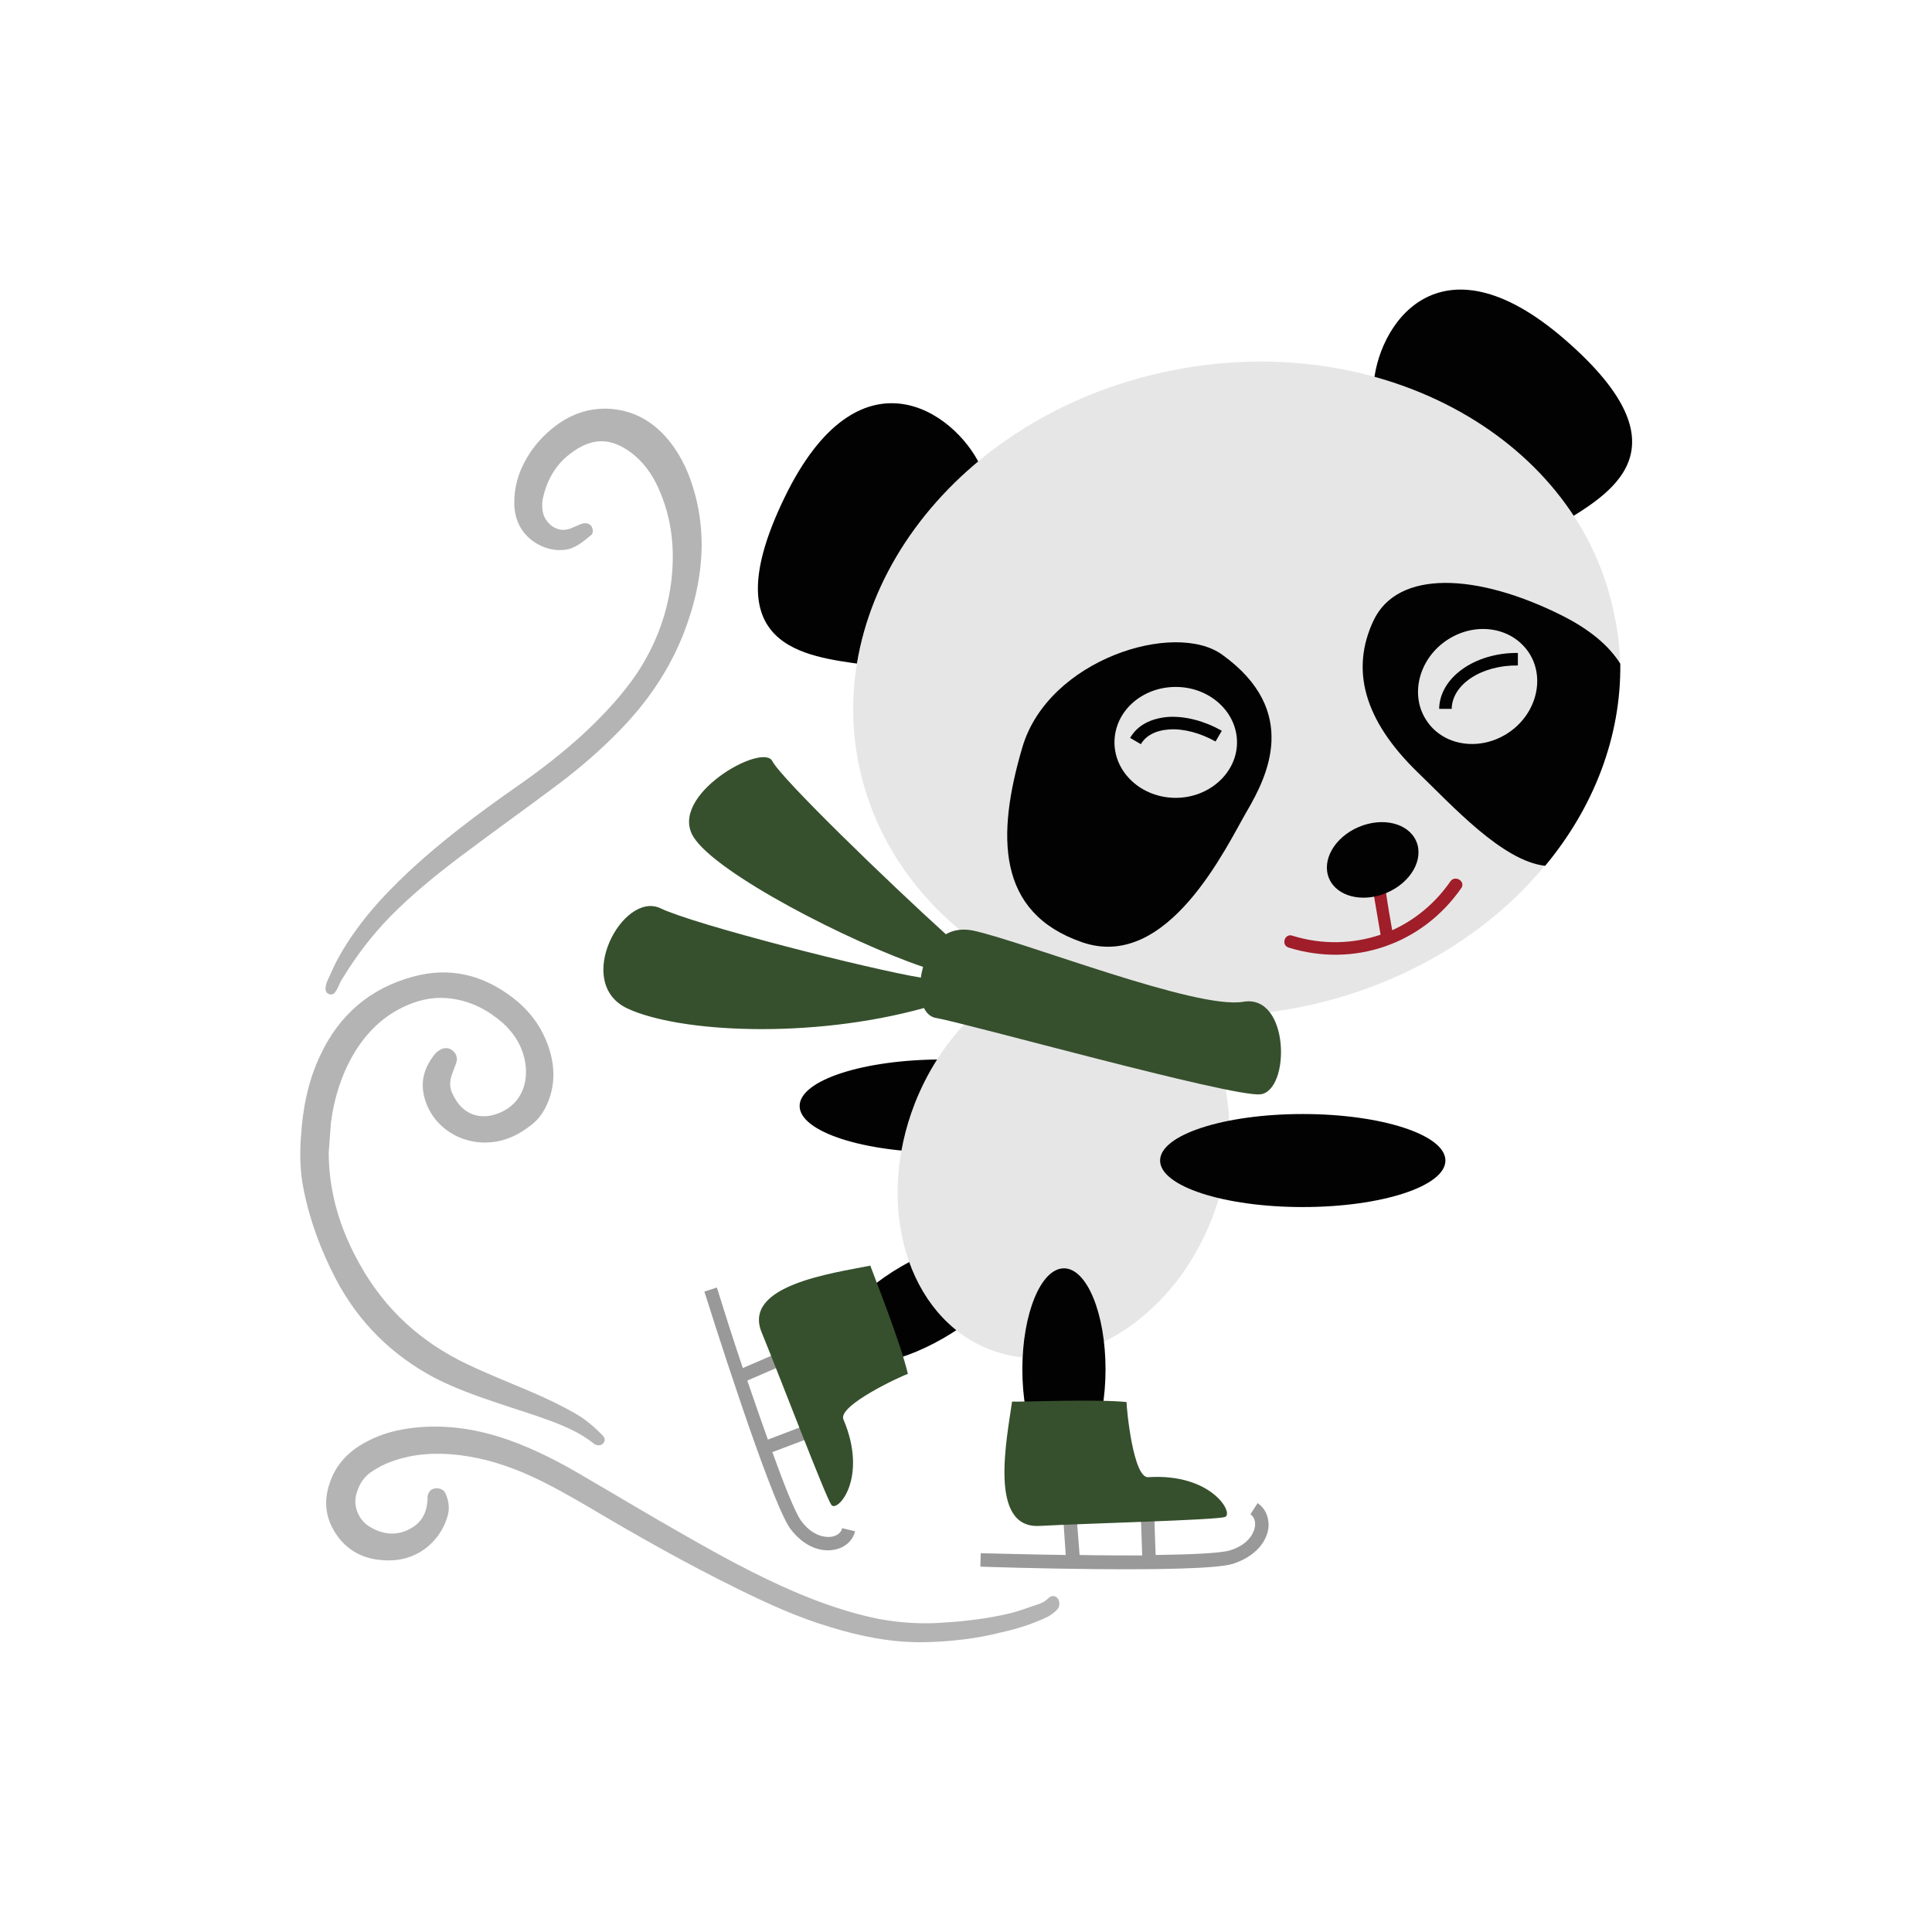 <?xml version="1.0" encoding="utf-8"?>
<!-- Generator: Adobe Illustrator 22.0.0, SVG Export Plug-In . SVG Version: 6.00 Build 0)  -->
<svg version="1.1" id="Calque_1" xmlns="http://www.w3.org/2000/svg" xmlns:xlink="http://www.w3.org/1999/xlink" x="0px" y="0px"
	 viewBox="0 0 432 432" style="enable-background:new 0 0 432 432;" xml:space="preserve">
<style type="text/css">
	.st0{fill:#066938;}
	.st1{fill:#9F1E29;}
	.st2{fill:#571419;}
	.st3{fill:none;}
	.st4{fill:#C68448;}
	.st5{fill:#8C633A;}
	.st6{fill:#D79A5D;}
	.st7{fill:#A5C0DF;}
	.st8{fill:#36502D;}
	.st9{fill:#C8261D;}
	.st10{fill:#808181;}
	.st11{fill:#519C37;}
	.st12{fill:#FCEE69;}
	.st13{fill:#EC8C37;}
	.st14{fill:#5877B1;}
	.st15{fill:#7B1523;}
	.st16{fill:#4F0D1C;}
	.st17{fill:#BF333D;}
	.st18{fill:#E7373D;}
	.st19{fill:#972021;}
	.st20{fill:#F2F2F2;}
	.st21{fill:#F3D4AA;}
	.st22{fill:#A67D52;}
	.st23{fill:#B59063;}
	.st24{fill:#020203;}
	.st25{fill:#FFFFFF;}
	.st26{fill:#E7E6E6;}
	.st27{fill:#9A9999;}
	.st28{fill:#B4B4B4;}
	.st29{fill:#C9913E;}
	.st30{fill:#D6A14D;}
	.st31{fill:#E2A1BC;}
	.st32{fill:#C1292E;}
	.st33{fill:#82171C;}
	.st34{fill:#CDCCCC;}
	.st35{fill:#D06C5D;}
	.st36{fill:#79986F;}
	.st37{fill:#DAA405;}
	.st38{fill:#EDCBA9;}
	.st39{fill:#405045;}
	.st40{fill:#8B2F2F;}
	.st41{fill:#1D2E1C;}
	.st42{fill:#D4BB78;}
	.st43{fill:#3C1014;}
	.st44{fill:#731633;}
	.st45{fill:#3F0D26;}
	.st46{fill:#E3EBF8;}
	.st47{fill:#D2DFEF;}
	.st48{fill:#B88E5C;}
	.st49{fill:#A81735;}
	.st50{fill:#4AA8A8;}
	.st51{fill:#94B947;}
	.st52{fill:#A8C4D3;}
	.st53{fill:#9F1A18;}
	.st54{fill:#4F6325;}
	.st55{fill:#BAC463;}
	.st56{fill:#8C694B;}
	.st57{fill:#8A9A66;}
	.st58{fill:#DDDDC3;}
	.st59{fill:#3F668A;}
	.st60{fill:#1B1B1B;}
	.st61{fill:#FFF0BA;}
	.st62{fill:#C69C6C;}
	.st63{fill:#603914;}
	.st64{fill:#114923;}
	.st65{fill:#961F27;}
	.st66{fill:#BB870E;}
	.st67{fill:#C51720;}
	.st68{fill:#449494;}
	.st69{fill:#417675;}
	.st70{fill:#ABCFAF;}
	.st71{fill:#66B2B0;}
	.st72{fill:#F9B03D;}
	.st73{fill:#754D24;}
	.st74{fill:#F6F6F6;}
	.st75{fill:#BA181A;}
	.st76{fill:#AD191C;}
	.st77{fill:#161515;}
	.st78{fill:#1E1E1C;}
	.st79{fill:#0E472B;}
	.st80{fill:#D3C29D;}
	.st81{fill:#CC2717;}
	.st82{fill:#A81916;}
	.st83{fill:#805129;}
	.st84{fill:#F39323;}
	.st85{fill:#B56B20;}
	.st86{fill:#E52629;}
	.st87{fill:#7B9EC7;}
	.st88{fill:#48515A;}
	.st89{fill:#DED3C6;}
	.st90{fill:#3B444E;}
	.st91{fill:#6189B1;}
	.st92{fill:#97B8D7;}
	.st93{fill:#715038;}
	.st94{fill:#A3282E;}
	.st95{fill:#110506;}
	.st96{fill:#F3E4D4;}
	.st97{fill:#F4DCC9;}
	.st98{fill:#676767;}
	.st99{fill:#E0EDF3;}
	.st100{fill:#90443F;}
	.st101{fill:#989389;}
	.st102{fill:#F0DABE;}
	.st103{fill:#4F382A;}
	.st104{fill:#009245;}
	.st105{fill:#064928;}
</style>
<g>
	<g>
		<g>
			<path class="st24" d="M307.1,86.7c0.6-13.7,14.5-35.4,42.9-10.7s9.6,34.6-1.5,41.4C339.9,107.9,307.1,86.7,307.1,86.7z"/>
			<path class="st24" d="M219.2,104.1c-5.9-12.3-27.2-26.9-43.7,7s4.7,35.6,17.6,37.5C197.2,136.5,219.2,104.1,219.2,104.1z"/>
		</g>
		<g>
			<ellipse class="st24" cx="210.7" cy="247.3" rx="31.9" ry="10.4"/>
			<ellipse transform="matrix(0.866 -0.5 0.5 0.866 -117.954 142.135)" class="st24" cx="206.3" cy="291.2" rx="22.6" ry="9.3"/>
		</g>
		<path class="st26" d="M362.2,148.4c0.3,16.3-5.9,32.1-16.8,45.2c-12.8,15.5-32.2,27.2-55.2,31.7c-7.9,1.5-15.7,2.1-23.3,1.8
			c8.6,11.2,10.7,28.7,4,45.6c-9.1,23.2-31.4,36.2-49.7,29c-18.3-7.2-25.7-31.9-16.6-55.1c5.4-13.6,15.2-23.7,26.2-28.3
			c-20.1-9.7-34.8-26.7-38.9-48c-7.6-39.4,24.1-78.6,70.8-87.6c46.7-9,90.7,15.7,98.3,55C361.8,141.3,362.2,144.8,362.2,148.4z"/>
		<g>
			<path class="st24" d="M273.3,146.4c-10.6-7.7-38.9,1-44.7,20.7c-5.8,19.7-5.8,37,13.4,43.6c19.2,6.6,32.3-21.6,36.8-29.3
				S290.8,159,273.3,146.4z M262.9,178.4c-7.6,0-13.7-5.6-13.7-12.4c0-6.9,6.1-12.4,13.7-12.4c7.6,0,13.7,5.6,13.7,12.4
				C276.6,172.8,270.4,178.4,262.9,178.4z"/>
			<path class="st24" d="M349.4,137.7c-19.1-9.6-36.9-10.4-42.3,1.1c-5.1,10.9-2.2,22.1,9.8,33.8c7.9,7.6,19,19.9,28.6,21
				c10.9-13.1,17-28.9,16.8-45.2C359.7,144.3,355.5,140.8,349.4,137.7z M337.5,163.7c-6.2,4.3-14.5,3.3-18.4-2.4
				c-3.9-5.6-2-13.7,4.2-18c6.2-4.3,14.4-3.3,18.4,2.4C345.6,151.3,343.7,159.4,337.5,163.7z"/>
			<g>
				<g>
					<path class="st24" d="M255.1,166.4l-2.4-1.4c1.6-2.8,4.6-4.4,8.6-4.7c3.8-0.2,8,0.9,11.9,3.1l-1.4,2.4
						c-3.4-1.9-7.1-2.9-10.3-2.7C258.4,163.3,256.2,164.5,255.1,166.4z"/>
				</g>
				<g>
					<path class="st24" d="M324.6,158.5l-2.8,0c0.1-7,8-12.6,17.6-12.5l0,2.8C331.3,148.7,324.7,153,324.6,158.5z"/>
				</g>
			</g>
		</g>
		<g>
			<ellipse class="st24" cx="291.3" cy="259.5" rx="31.9" ry="10.4"/>
			<ellipse class="st24" cx="237.9" cy="306.2" rx="9.3" ry="22.6"/>
		</g>
		<g>
			<path class="st8" d="M278,224c-10.4,1.8-48.6-13.3-60.3-15.9c-2.4-0.5-4.5-0.2-6.2,0.8c-12.5-11.3-36.8-34.8-38.8-38.7
				c-2.1-4.3-23.5,7.7-17.6,17c5.2,8.2,34.8,23.4,51.3,29c-0.2,0.8-0.4,1.6-0.5,2.4c-11.5-1.9-50.5-11.8-58.2-15.5
				c-8.4-4-19.6,16.7-7.4,22.4c11.6,5.4,41,6.9,66.3-0.1c0.6,1.2,1.5,2,2.6,2.2c6.6,1.1,66,17.7,72.6,17.1
				C288.6,243.9,288.4,222.2,278,224z"/>
			<g>
				<g>
					<g>
						<path class="st27" d="M283.6,341.8c0.3-2.3-0.6-4.5-2.4-5.7l-1.6,2.5c0.8,0.5,1.2,1.6,1,2.8c-0.3,1.8-1.9,4.2-5.7,5.3
							c-2.1,0.6-8.6,0.9-16.5,1l-0.3-8.7l-3,0.1l0.3,8.7c-4.5,0-9.3,0-14-0.1l-0.7-9l-3,0.2l0.6,8.8c-7.5-0.1-14.5-0.3-19-0.4
							l-0.1,3c2,0.1,49,1.6,56.4-0.6C280.9,348,283.2,344.6,283.6,341.8z"/>
						<path class="st8" d="M251.9,313.5c-6.8-0.7-23.3,0-25.6-0.1c-1.2,8.5-5.3,28.4,6.1,27.8s39.4-1.3,41.5-2
							c2.1-0.7-2.9-9.8-17.1-8.9C253.4,330.7,251.9,315,251.9,313.5z"/>
					</g>
				</g>
				<g>
					<g>
						<path class="st27" d="M186.6,346.5c2.3-0.4,4.1-2,4.6-4.1l-2.9-0.7c-0.2,1-1.1,1.7-2.3,1.9c-1.8,0.3-4.6-0.4-6.9-3.6
							c-1.3-1.8-3.7-7.8-6.4-15.3l8.2-3.1l-1.1-2.8l-8.1,3.1c-1.5-4.2-3.1-8.8-4.6-13.2l8.3-3.6l-1.2-2.7l-8.1,3.5
							c-2.4-7.1-4.5-13.8-5.8-18l-2.8,0.9c0.6,1.9,14.7,46.8,19.2,53C179.9,346.1,183.9,347.1,186.6,346.5z"/>
						<path class="st8" d="M203,307.2c-1.5-6.6-7.6-22-8.4-24.2c-8.5,1.7-28.6,4.4-24.3,14.9c4.3,10.5,14.3,36.8,15.6,38.6
							s8.3-5.9,2.7-19.1C187.2,314.3,201.5,307.7,203,307.2z"/>
					</g>
				</g>
			</g>
		</g>
		<g>
			<path class="st1" d="M324.3,197.1c-3.4,4.9-7.9,8.6-13,10.9c-0.5-2.8-1-5.7-1.4-8.5c-0.3-1.8-3-1-2.7,0.7c0.5,2.9,1,5.9,1.5,8.8
				c-6.2,2.1-13.1,2.3-19.8,0.2c-1.7-0.5-2.5,2.2-0.7,2.7c14.6,4.5,29.9-0.8,38.6-13.4C327.7,197,325.3,195.6,324.3,197.1z"/>
			
				<ellipse transform="matrix(0.92 -0.391 0.391 0.92 -50.745 135.53)" class="st24" cx="307.1" cy="192.2" rx="10.6" ry="8"/>
		</g>
	</g>
	<g>
		<path class="st28" d="M73.5,257.6c0,9.1,2.6,17.4,7,25.2c5.6,10,13.6,17.3,23.9,22.2c4.6,2.2,9.4,4.1,14.1,6.1
			c3.5,1.5,6.9,3.1,10.2,5c2.3,1.3,4.2,3,6,4.8c0.6,0.6,0.7,1.2,0.2,1.8c-0.4,0.5-1.1,0.6-1.8,0.3c-0.1,0-0.2-0.1-0.3-0.2
			c-3-2.4-6.5-3.9-10-5.2c-3.8-1.4-7.8-2.6-11.6-3.9c-4.8-1.6-9.5-3.3-14-5.6c-9.6-5.1-17-12.4-22.1-22.1c-3.3-6.3-5.8-13-7.2-20
			c-0.8-3.9-0.9-7.9-0.6-11.9c0.4-6.3,1.6-12.4,4.3-18.1c4.2-9,11.1-15,20.7-17.6c8.3-2.3,15.8-0.4,22.5,4.8c4,3.1,6.8,7.1,8.2,12
			c1.2,4.2,1,8.4-1,12.4c-0.8,1.6-1.9,3-3.4,4.1c-2.6,2-5.4,3.4-8.7,3.7c-6.9,0.7-13.3-3.5-15-10c-1-3.8,0.1-7,2.5-9.9
			c0.4-0.4,1-0.8,1.5-1c1-0.3,1.9-0.1,2.6,0.7c0.7,0.7,0.8,1.6,0.5,2.5c-0.3,0.9-0.7,1.8-1,2.7c-0.5,1.5-0.5,3,0.3,4.4
			c0.2,0.4,0.4,0.8,0.6,1.1c1.9,3.2,5.3,4.4,8.8,3.3c5.8-1.8,7.4-6.9,6.8-11.2c-0.5-3.7-2.3-6.7-5-9.2c-3.3-2.9-7.1-4.9-11.5-5.5
			c-3.5-0.5-6.8,0.1-10,1.5c-5.3,2.3-9.1,6.1-12,11c-2.7,4.7-4.3,9.8-5,15.2C73.8,253.4,73.7,255.5,73.5,257.6z"/>
		<path class="st28" d="M156.9,122.1c-0.1,6.8-1.6,13.3-4.1,19.7c-3.3,8.3-8.2,15.4-14.5,21.8c-4.4,4.5-9.2,8.6-14.2,12.3
			c-6.8,5.1-13.8,10.1-20.6,15.2c-5.7,4.3-11.3,8.8-16.3,13.9c-4,4.1-7.5,8.7-10.5,13.6c-0.5,0.7-0.8,1.5-1.2,2.3
			c-0.1,0.2-0.2,0.5-0.4,0.7c-0.4,0.7-0.9,0.9-1.5,0.7c-0.6-0.2-0.9-0.8-0.8-1.5c0.1-0.6,0.2-1.1,0.5-1.7c0.8-1.7,1.5-3.4,2.4-5
			c4.1-7.4,9.7-13.6,15.8-19.3c7.3-6.8,15.2-12.7,23.3-18.4c5.8-4,11.4-8.3,16.5-13.1c4.1-3.9,7.9-8,11.1-12.7
			c4.3-6.5,7-13.7,7.8-21.5c0.7-6.9-0.1-13.6-3-20c-1.4-3.1-3.4-5.9-6.1-7.9c-4.6-3.4-8.7-3.4-13.4,0.1c-3.4,2.5-5.4,6-6.3,10.1
			c-0.2,0.8-0.2,1.7-0.1,2.6c0.2,2,1.7,3.8,3.5,4.3c0.9,0.3,1.8,0.2,2.7-0.1c0.7-0.3,1.4-0.6,2.1-0.9c0.4-0.2,0.8-0.3,1.3-0.3
			c0.7,0,1.3,0.4,1.5,1c0.3,0.7,0.2,1.4-0.4,1.8c-1.5,1.2-3,2.5-4.9,3c-1.8,0.4-3.6,0.2-5.3-0.4c-4.2-1.6-6.7-5.1-6.8-9.6
			c-0.1-3.7,0.9-7.2,2.8-10.4c1.7-2.9,3.9-5.3,6.6-7.3c3.5-2.6,7.4-3.9,11.8-3.7c5,0.3,9.1,2.4,12.5,6.1c3,3.3,5,7.3,6.3,11.6
			C156.3,113.3,156.9,117.6,156.9,122.1z"/>
		<path class="st28" d="M206.5,367.2c-7.2,0.1-14.1-1.3-20.9-3.4c-7.1-2.1-13.9-5.2-20.6-8.5c-11.6-5.7-22.9-12.1-34-18.7
			c-4-2.3-8-4.6-12.2-6.5c-5-2.3-10.3-4-15.8-4.7c-5.7-0.7-11.3-0.4-16.7,1.9c-1.2,0.5-2.3,1.2-3.4,1.9c-1.8,1.3-2.8,3.1-3.3,5.2
			c-0.6,2.6,0.7,5.6,3.1,7c2.8,1.7,5.9,2.1,8.9,0.5c2.3-1.2,3.6-3.1,3.9-5.7c0.1-0.5,0.1-1.1,0.1-1.6c0.2-1.1,0.8-1.7,1.8-1.8
			c1-0.1,1.9,0.3,2.3,1.3c0.6,1.5,0.9,3.1,0.4,4.8c-1.3,4.9-5.8,9.8-12.7,10c-4.4,0.1-8.3-1.1-11.3-4.6c-3.2-3.9-4-8.2-2.3-12.9
			c1.4-4.1,4.3-7,8.1-9c3.5-1.9,7.2-2.8,11.1-3.2c7.1-0.7,13.9,0.4,20.5,2.7c6,2.1,11.6,5,17,8.2c7.4,4.3,14.7,8.7,22.1,12.9
			c8.2,4.7,16.4,9.2,25,12.9c6.1,2.6,12.4,4.8,18.9,6.1c4.9,0.9,9.8,1.2,14.7,0.8c4.9-0.3,9.7-0.9,14.4-2c2.2-0.5,4.4-1.4,6.6-2.1
			c0.9-0.3,1.6-0.7,2.3-1.4c0.8-0.8,2.1-0.4,2.3,0.8c0.2,0.7,0,1.4-0.5,1.9c-0.6,0.6-1.3,1.1-2,1.5c-3.3,1.6-6.8,2.7-10.4,3.5
			C218.4,366.4,212.5,367.1,206.5,367.2z"/>
	</g>
</g>
</svg>
